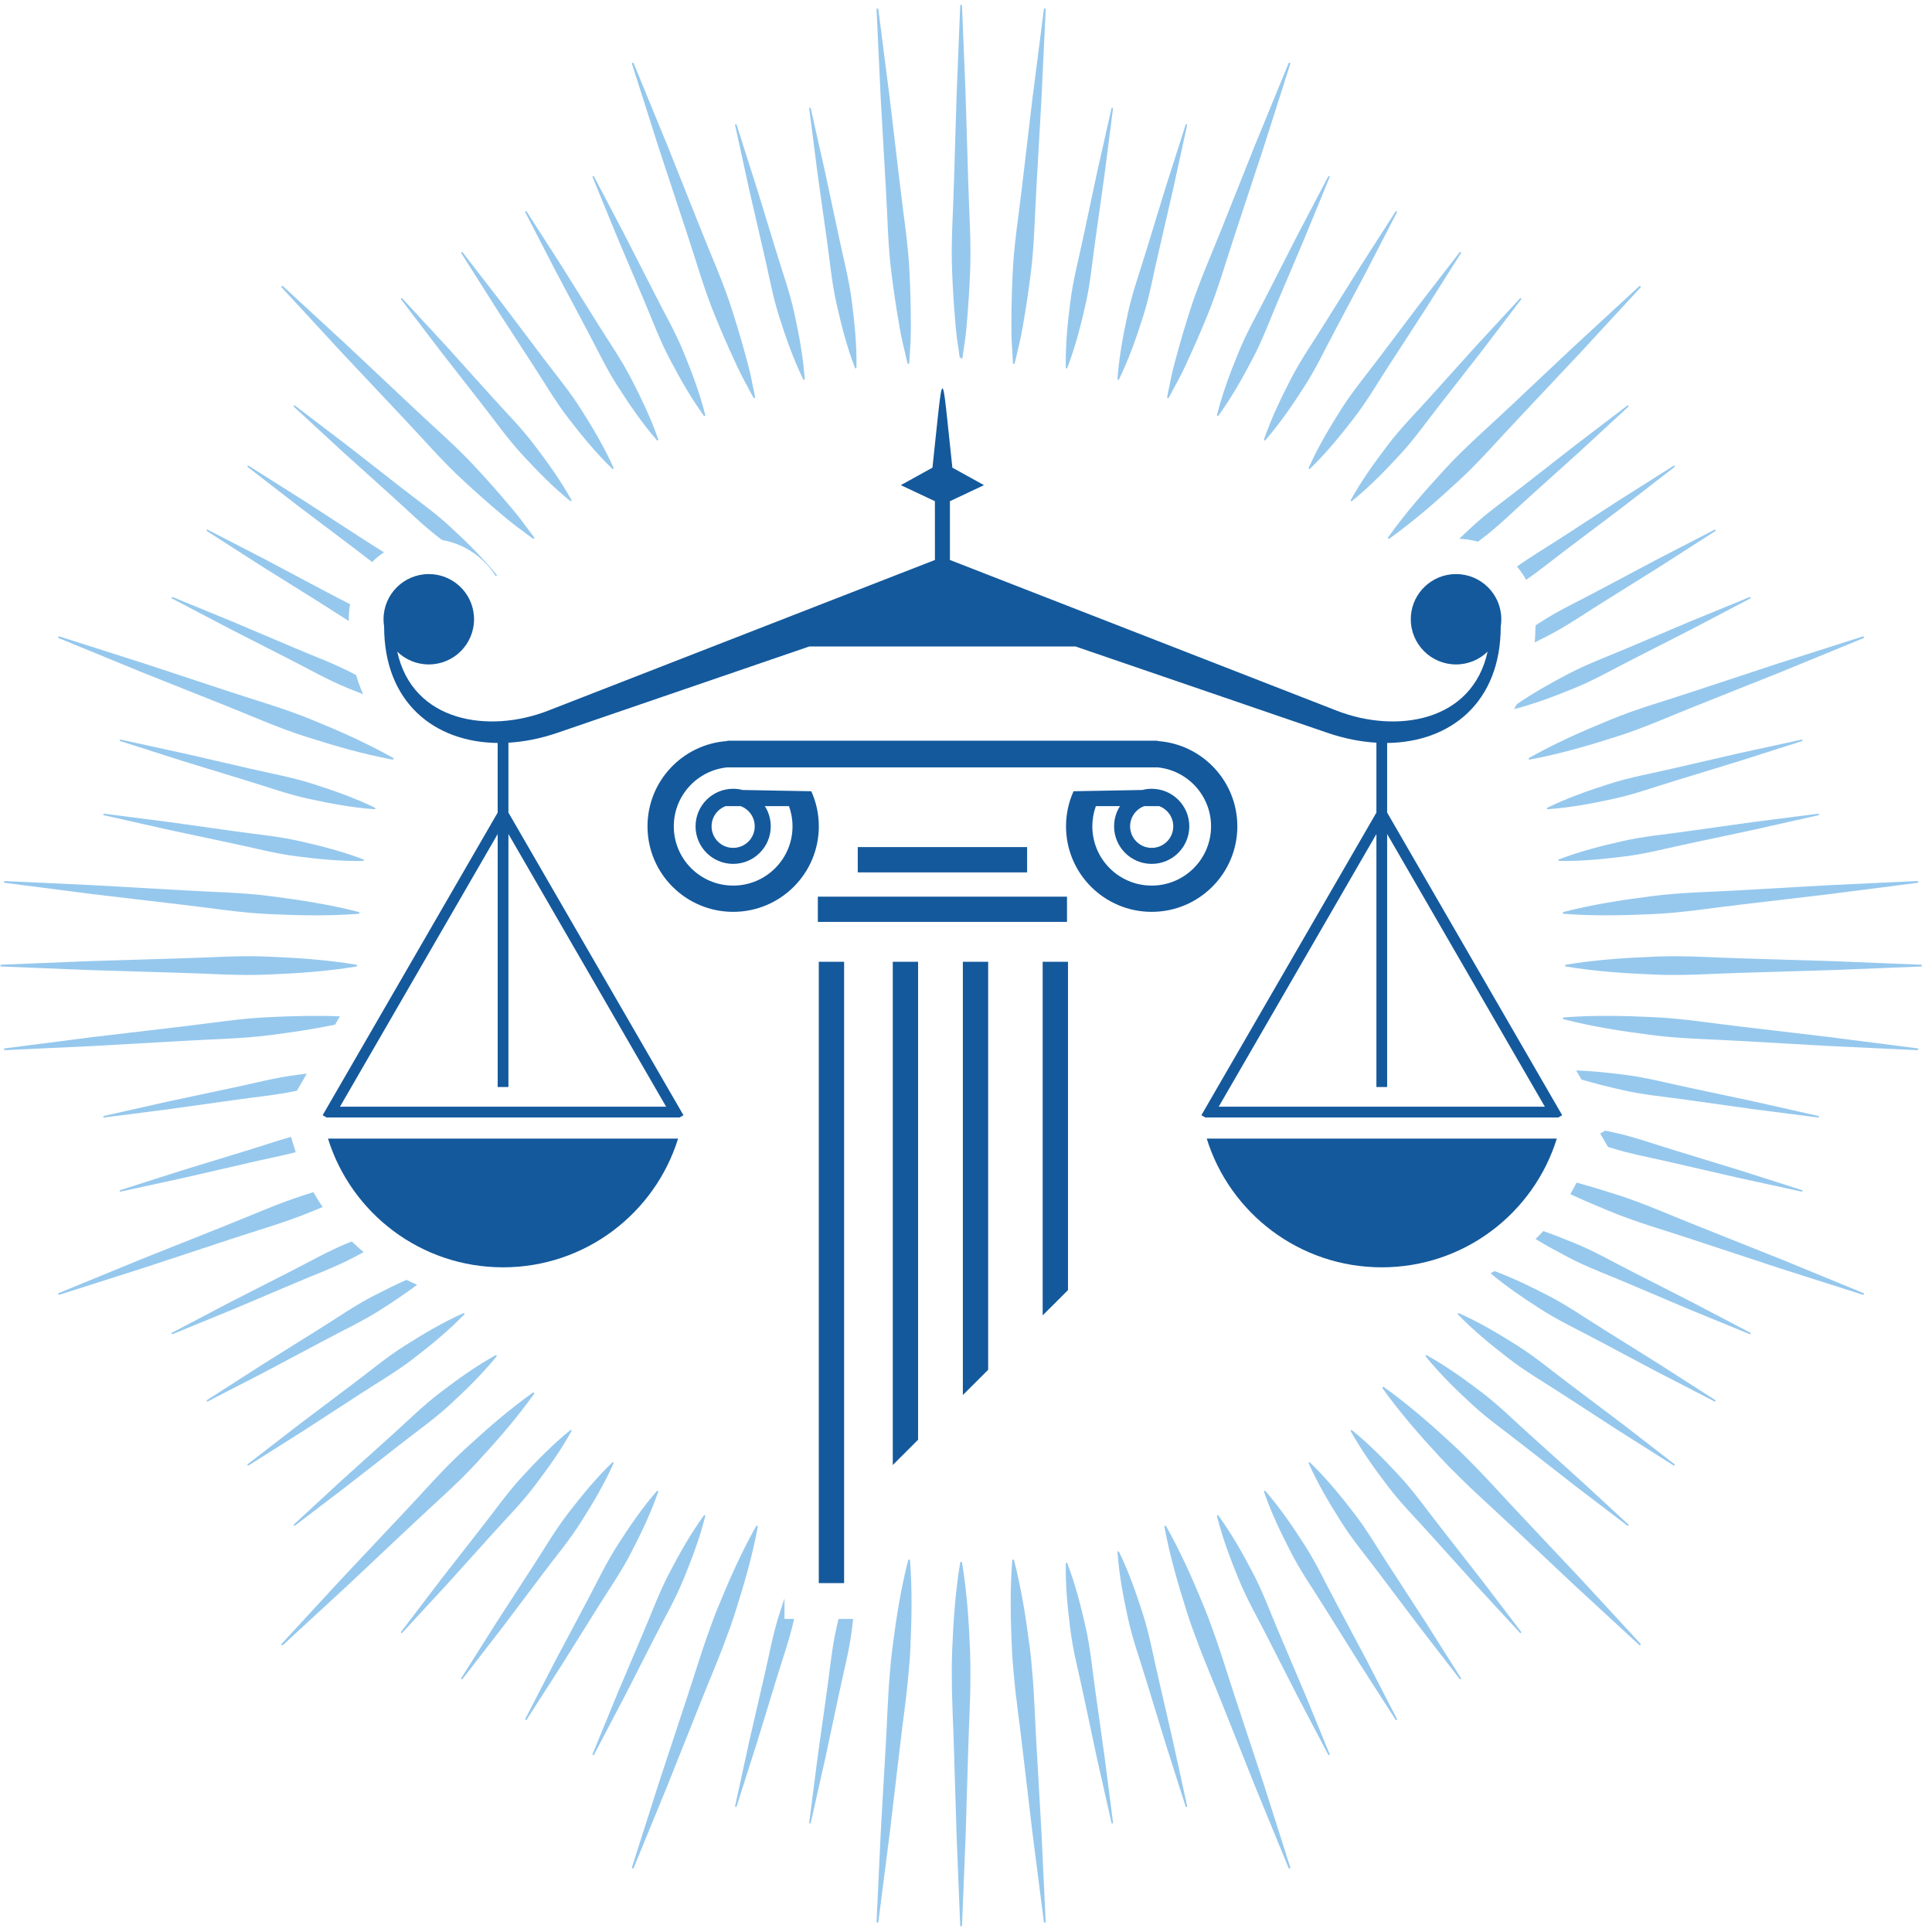 <svg width="190" height="190" viewBox="0 0 190 190" fill="none" xmlns="http://www.w3.org/2000/svg">
<path d="M94.961 9.289L94.608 0.558C94.606 0.513 94.57 0.475 94.523 0.473C94.474 0.471 94.434 0.509 94.431 0.558L94.078 9.289L93.813 18.022C93.736 20.933 93.508 23.843 93.637 26.754C93.7 28.306 93.788 29.858 93.926 31.409C93.993 32.344 94.091 33.279 94.249 34.213C94.291 34.517 94.33 34.822 94.375 35.126C94.465 35.178 94.553 35.234 94.638 35.294C94.694 34.934 94.74 34.574 94.79 34.214C94.948 33.279 95.046 32.344 95.113 31.409C95.251 29.857 95.338 28.305 95.402 26.754C95.531 23.843 95.301 20.933 95.225 18.022L94.96 9.289H94.961Z" fill="#96C8ED"/>
<path d="M95.402 162.396C95.284 159.485 95.094 156.574 94.607 153.664C94.602 153.627 94.573 153.596 94.534 153.59C94.486 153.582 94.439 153.615 94.43 153.664C93.945 156.574 93.754 159.485 93.636 162.396C93.599 163.236 93.596 164.075 93.607 164.916C93.601 167.244 93.751 169.572 93.812 171.9L94.078 180.632L94.43 189.364C94.433 189.409 94.47 189.447 94.515 189.449C94.564 189.45 94.605 189.413 94.607 189.364L94.96 180.632L95.224 171.9C95.285 169.572 95.436 167.244 95.431 164.916C95.442 164.076 95.438 163.236 95.401 162.396L95.402 162.396Z" fill="#96C8ED"/>
<path d="M131.369 157.572C130.348 155.67 129.44 153.703 128.265 151.891C127.098 150.072 125.877 148.286 124.437 146.626C124.416 146.603 124.384 146.593 124.353 146.604C124.312 146.618 124.291 146.662 124.305 146.702C125.021 148.78 125.958 150.731 126.949 152.65C127.932 154.575 129.181 156.345 130.317 158.18L133.751 163.672L137.251 169.126C137.271 169.158 137.314 169.17 137.35 169.152C137.387 169.133 137.401 169.087 137.382 169.05L134.409 163.292L131.369 157.572Z" fill="#96C8ED"/>
<path d="M57.669 32.35C58.691 34.251 59.599 36.219 60.775 38.031C61.941 39.849 63.162 41.636 64.603 43.296C64.623 43.319 64.656 43.328 64.687 43.317C64.727 43.304 64.749 43.26 64.734 43.219C64.018 41.141 63.081 39.191 62.09 37.272C61.108 35.347 59.858 33.577 58.722 31.742L55.288 26.25L51.789 20.796C51.767 20.764 51.725 20.752 51.69 20.77C51.652 20.79 51.637 20.836 51.657 20.872L54.63 26.63L57.669 32.35Z" fill="#96C8ED"/>
<path d="M163.23 134.192L157.738 130.758C155.903 129.622 154.133 128.372 152.209 127.39C150.509 126.513 148.785 125.677 146.97 125C146.844 125.076 146.718 125.15 146.591 125.223C148.134 126.515 149.778 127.633 151.449 128.705C153.262 129.88 155.229 130.788 157.131 131.81L162.85 134.849L168.608 137.823C168.643 137.841 168.686 137.83 168.707 137.796C168.73 137.761 168.72 137.714 168.684 137.691L163.23 134.192Z" fill="#96C8ED"/>
<path d="M25.809 55.73L31.301 59.164C32.311 59.789 33.302 60.449 34.309 61.08V61.076L34.307 61.021L34.307 61.012L34.305 60.953V60.872C34.304 60.849 34.304 60.826 34.304 60.801C34.304 60.666 34.307 60.531 34.315 60.396C34.322 60.266 34.331 60.137 34.344 60.008C34.358 59.875 34.374 59.743 34.394 59.611L34.426 59.42C33.586 58.984 32.74 58.558 31.907 58.111L26.188 55.072L20.43 52.098C20.395 52.081 20.352 52.091 20.331 52.125C20.308 52.16 20.319 52.207 20.354 52.23L25.808 55.729L25.809 55.73Z" fill="#96C8ED"/>
<path d="M157.131 58.11C155.229 59.132 153.261 60.04 151.449 61.215L151.028 61.486L151.026 61.51C151.025 61.529 151.023 61.549 151.021 61.569C151.018 61.591 151.016 61.614 151.014 61.637L151.007 61.7C151.005 61.711 151.004 61.722 151.004 61.721C151.003 61.731 151.003 61.735 151.003 61.722C151.002 61.736 151 61.748 150.999 61.762C150.996 61.958 150.992 62.153 150.983 62.349C150.972 62.621 150.955 62.892 150.932 63.164L150.931 63.178C151.359 62.967 151.784 62.75 152.208 62.531C154.132 61.549 155.902 60.299 157.738 59.164L163.23 55.73L168.684 52.23C168.716 52.208 168.728 52.166 168.711 52.131C168.691 52.094 168.645 52.079 168.608 52.098L162.85 55.072L157.13 58.111L157.131 58.11Z" fill="#96C8ED"/>
<path d="M31.908 131.811C33.809 130.789 35.777 129.881 37.59 128.706C38.755 127.957 39.91 127.186 41.025 126.349C40.668 126.197 40.317 126.035 39.97 125.864C38.904 126.341 37.862 126.858 36.829 127.391C34.905 128.373 33.135 129.623 31.299 130.759L25.807 134.193L20.353 137.693C20.321 137.714 20.308 137.756 20.327 137.792C20.346 137.829 20.392 137.844 20.429 137.824L26.187 134.851L31.907 131.812L31.908 131.811Z" fill="#96C8ED"/>
<path d="M126.949 37.271C125.958 39.191 125.021 41.142 124.305 43.219C124.295 43.248 124.302 43.282 124.327 43.302C124.359 43.331 124.408 43.328 124.437 43.295C125.877 41.635 127.098 39.849 128.265 38.031C129.44 36.218 130.348 34.251 131.369 32.349L134.409 26.63L137.382 20.872C137.4 20.838 137.389 20.794 137.356 20.774C137.32 20.751 137.273 20.761 137.251 20.796L133.751 26.25L130.317 31.742C129.181 33.578 127.932 35.348 126.949 37.271Z" fill="#96C8ED"/>
<path d="M62.09 152.649C63.081 150.73 64.018 148.78 64.734 146.702C64.744 146.673 64.736 146.64 64.711 146.619C64.68 146.591 64.63 146.594 64.603 146.626C63.162 148.285 61.941 150.072 60.774 151.89C59.599 153.703 58.691 155.67 57.668 157.572L54.629 163.291L51.656 169.049C51.639 169.084 51.65 169.127 51.683 169.148C51.718 169.171 51.765 169.16 51.788 169.126L55.287 163.672L58.721 158.18C59.858 156.344 61.107 154.574 62.089 152.649H62.09Z" fill="#96C8ED"/>
<path d="M17.58 95.666C20.491 95.743 23.401 95.972 26.313 95.843C29.224 95.725 32.134 95.535 35.045 95.049C35.082 95.043 35.111 95.014 35.118 94.975C35.127 94.926 35.094 94.881 35.045 94.872C32.134 94.386 29.224 94.196 26.313 94.078C23.402 93.948 20.492 94.178 17.58 94.254L8.849 94.519L0.117 94.872C0.071 94.874 0.034 94.911 0.032 94.956C0.03 95.005 0.068 95.047 0.117 95.048L8.849 95.401L17.58 95.666V95.666Z" fill="#96C8ED"/>
<path d="M188.923 94.873L180.191 94.52L171.458 94.255C168.547 94.179 165.636 93.949 162.726 94.079C159.815 94.197 156.905 94.387 153.993 94.873C153.957 94.879 153.926 94.907 153.92 94.947C153.912 94.995 153.944 95.04 153.993 95.049C156.904 95.535 159.815 95.725 162.726 95.843C165.636 95.973 168.547 95.743 171.458 95.666L180.191 95.402L188.923 95.049C188.968 95.047 189.006 95.01 189.008 94.965C189.009 94.916 188.971 94.875 188.923 94.873Z" fill="#96C8ED"/>
<path d="M67.542 22.903C68.465 25.665 69.245 28.479 70.362 31.17C70.953 32.607 71.566 34.036 72.226 35.447C72.609 36.302 73.021 37.146 73.489 37.97C73.689 38.349 73.884 38.729 74.095 39.103C74.113 39.136 74.151 39.154 74.19 39.147C74.238 39.138 74.271 39.091 74.261 39.043C74.183 38.62 74.086 38.203 73.997 37.785C73.826 36.853 73.599 35.941 73.342 35.04C72.94 33.534 72.492 32.046 72.021 30.566C71.147 27.787 69.936 25.13 68.868 22.421L65.633 14.306L62.315 6.221C62.298 6.179 62.25 6.156 62.207 6.17C62.16 6.185 62.135 6.235 62.149 6.281L64.804 14.607L67.543 22.903L67.542 22.903Z" fill="#96C8ED"/>
<path d="M121.497 167.018C120.758 164.81 120.103 162.571 119.303 160.385C119.025 159.592 118.734 158.804 118.412 158.027C117.306 155.332 116.131 152.662 114.679 150.093C114.661 150.061 114.624 150.042 114.585 150.049C114.537 150.058 114.505 150.105 114.514 150.154C115.053 153.055 115.869 155.855 116.754 158.631C117.006 159.433 117.291 160.224 117.588 161.01C118.379 163.199 119.317 165.335 120.171 167.502L123.406 175.617L126.725 183.702C126.742 183.744 126.788 183.766 126.833 183.752C126.879 183.737 126.905 183.688 126.89 183.641L124.235 175.315L121.498 167.019L121.497 167.018Z" fill="#96C8ED"/>
<path d="M144.724 138.079C146.305 139.551 148.085 140.787 149.781 142.124L154.885 146.11L160.04 150.038C160.071 150.061 160.115 150.058 160.142 150.029C160.17 149.998 160.168 149.95 160.137 149.921L155.374 145.527L150.561 141.192C148.951 139.755 147.425 138.217 145.701 136.914C143.982 135.605 142.225 134.344 140.303 133.277C140.276 133.263 140.242 133.265 140.217 133.284C140.183 133.311 140.178 133.36 140.205 133.394C141.59 135.101 143.137 136.614 144.725 138.078L144.724 138.079Z" fill="#96C8ED"/>
<path d="M48.834 56.527C47.449 54.82 45.902 53.307 44.315 51.842C42.734 50.37 40.954 49.135 39.259 47.798L34.153 43.812L28.999 39.883C28.968 39.86 28.924 39.864 28.898 39.892C28.869 39.923 28.871 39.971 28.902 39.999L33.665 44.393L38.477 48.729C40.088 50.166 41.614 51.705 43.338 53.006L43.462 53.101L43.623 53.13C43.742 53.153 43.861 53.18 43.979 53.209C44.1 53.238 44.222 53.271 44.341 53.306C44.459 53.341 44.575 53.378 44.691 53.419C44.808 53.459 44.924 53.503 45.038 53.549C45.148 53.594 45.256 53.64 45.364 53.689C45.478 53.742 45.591 53.796 45.702 53.853C45.807 53.908 45.911 53.965 46.014 54.024C46.115 54.082 46.215 54.142 46.314 54.206C46.417 54.27 46.517 54.339 46.617 54.409C46.714 54.477 46.809 54.547 46.903 54.62C46.997 54.693 47.09 54.768 47.181 54.845C47.271 54.922 47.36 55.001 47.447 55.081C47.535 55.164 47.622 55.249 47.706 55.335C47.787 55.418 47.867 55.504 47.945 55.59C48.025 55.681 48.104 55.772 48.18 55.866C48.255 55.958 48.329 56.052 48.399 56.148C48.471 56.245 48.541 56.344 48.609 56.444C48.653 56.51 48.696 56.576 48.739 56.643C48.765 56.657 48.798 56.656 48.824 56.636C48.856 56.609 48.861 56.56 48.834 56.526L48.834 56.527Z" fill="#96C8ED"/>
<path d="M178.885 109.84C178.893 109.799 178.867 109.758 178.826 109.749L172.504 108.326L166.169 106.978C164.055 106.538 161.965 105.968 159.821 105.704C158.227 105.499 156.627 105.329 155.008 105.271L155.522 106.16C156.857 106.565 158.205 106.895 159.557 107.199C161.663 107.684 163.821 107.864 165.958 108.174L172.372 109.074L178.8 109.899C178.839 109.903 178.875 109.878 178.885 109.84V109.84Z" fill="#96C8ED"/>
<path d="M10.155 80.082C10.146 80.123 10.171 80.164 10.212 80.173L16.534 81.596L22.869 82.945C24.983 83.384 27.074 83.954 29.218 84.219C31.361 84.493 33.514 84.706 35.711 84.669C35.742 84.668 35.77 84.65 35.782 84.62C35.798 84.58 35.777 84.535 35.738 84.519C33.686 83.733 31.589 83.197 29.482 82.722C27.376 82.237 25.217 82.057 23.08 81.748L16.666 80.848L10.238 80.023C10.2 80.019 10.163 80.043 10.154 80.082H10.155Z" fill="#96C8ED"/>
<path d="M136.474 43.779C135.165 45.497 133.904 47.256 132.837 49.177C132.823 49.204 132.824 49.238 132.844 49.264C132.871 49.297 132.92 49.303 132.954 49.275C134.661 47.891 136.174 46.343 137.638 44.756C139.111 43.175 140.346 41.395 141.683 39.7L145.669 34.594L149.597 29.441C149.62 29.41 149.617 29.365 149.588 29.338C149.557 29.31 149.509 29.312 149.481 29.343L145.087 34.106L140.752 38.919C139.314 40.529 137.776 42.055 136.474 43.779H136.474Z" fill="#96C8ED"/>
<path d="M52.565 146.142C53.874 144.423 55.135 142.665 56.202 140.744C56.217 140.718 56.215 140.683 56.195 140.657C56.168 140.624 56.118 140.619 56.086 140.646C54.378 142.03 52.865 143.578 51.401 145.165C49.929 146.746 48.693 148.526 47.356 150.221L43.37 155.327L39.443 160.481C39.419 160.512 39.422 160.556 39.451 160.583C39.482 160.611 39.529 160.609 39.559 160.578L43.953 155.815L48.288 151.003C49.725 149.393 51.263 147.866 52.565 146.143V146.142Z" fill="#96C8ED"/>
<path d="M109.308 10.654L107.885 16.976L106.537 23.311C106.097 25.425 105.527 27.515 105.263 29.66C104.988 31.803 104.775 33.956 104.811 36.154C104.812 36.185 104.831 36.213 104.861 36.225C104.901 36.241 104.946 36.22 104.961 36.18C105.748 34.128 106.284 32.032 106.759 29.924C107.243 27.819 107.423 25.659 107.733 23.524L108.632 17.109L109.457 10.682C109.462 10.643 109.437 10.606 109.398 10.598C109.357 10.588 109.316 10.614 109.308 10.655L109.308 10.654Z" fill="#96C8ED"/>
<path d="M82.461 159.211C82.4 159.473 82.34 159.736 82.28 159.999C81.796 162.104 81.615 164.263 81.306 166.4L80.406 172.814L79.582 179.241C79.576 179.281 79.601 179.317 79.64 179.326C79.681 179.335 79.722 179.309 79.731 179.268L81.155 172.946L82.503 166.61C82.942 164.497 83.511 162.406 83.776 160.262C83.821 159.912 83.865 159.562 83.906 159.211H82.462H82.461Z" fill="#96C8ED"/>
<path d="M30.728 119.118C31.062 118.981 31.397 118.842 31.73 118.702C31.408 118.229 31.105 117.742 30.819 117.24L30.125 117.46C27.345 118.334 24.688 119.544 21.979 120.612L13.864 123.847L5.78 127.166C5.738 127.183 5.715 127.23 5.729 127.274C5.744 127.32 5.794 127.346 5.84 127.331L14.166 124.676L22.462 121.938C25.223 121.014 28.037 120.235 30.728 119.117V119.118Z" fill="#96C8ED"/>
<path d="M158.312 70.804C155.617 71.91 152.946 73.084 150.377 74.536C150.346 74.555 150.327 74.592 150.334 74.63C150.343 74.679 150.389 74.711 150.438 74.702C153.339 74.163 156.139 73.347 158.916 72.462C161.695 71.588 164.352 70.377 167.061 69.31L175.176 66.075L183.261 62.756C183.303 62.739 183.324 62.692 183.311 62.648C183.297 62.601 183.246 62.575 183.2 62.59L174.873 65.245L166.577 67.984C163.816 68.907 161.002 69.687 158.312 70.805L158.312 70.804Z" fill="#96C8ED"/>
<path d="M115.042 37.785C114.953 38.203 114.857 38.62 114.779 39.043C114.772 39.079 114.788 39.118 114.822 39.137C114.865 39.161 114.919 39.146 114.944 39.103C115.155 38.729 115.349 38.348 115.55 37.971C116.018 37.147 116.43 36.302 116.813 35.447C117.473 34.035 118.087 32.606 118.677 31.169C119.794 28.478 120.574 25.665 121.498 22.903L124.235 14.608L126.89 6.281C126.904 6.238 126.883 6.19 126.84 6.173C126.794 6.154 126.743 6.176 126.725 6.22L123.406 14.306L120.171 22.42C119.103 25.129 117.892 27.786 117.018 30.565C116.547 32.045 116.098 33.533 115.697 35.038C115.441 35.94 115.212 36.852 115.041 37.785L115.042 37.785Z" fill="#96C8ED"/>
<path d="M74.525 150.154C74.531 150.117 74.515 150.079 74.481 150.059C74.438 150.035 74.383 150.05 74.359 150.093C72.907 152.662 71.733 155.332 70.626 158.027C70.303 158.803 70.013 159.592 69.736 160.384C68.935 162.57 68.28 164.81 67.542 167.018L64.803 175.314L62.148 183.64C62.135 183.684 62.156 183.731 62.199 183.749C62.243 183.767 62.295 183.746 62.314 183.701L65.632 175.616L68.867 167.501C69.721 165.335 70.658 163.198 71.45 161.009C71.747 160.222 72.031 159.432 72.283 158.63C73.167 155.855 73.985 153.054 74.524 150.153L74.525 150.154Z" fill="#96C8ED"/>
<path d="M38.477 141.192L33.665 145.528L28.902 149.922C28.873 149.948 28.869 149.993 28.893 150.024C28.918 150.056 28.965 150.064 28.999 150.038L34.153 146.11L39.258 142.124C40.953 140.787 42.733 139.551 44.314 138.079C45.902 136.614 47.449 135.102 48.833 133.395C48.852 133.371 48.857 133.337 48.841 133.308C48.82 133.272 48.773 133.257 48.736 133.278C46.814 134.345 45.055 135.606 43.337 136.916C41.613 138.217 40.087 139.755 38.477 141.193L38.477 141.192Z" fill="#96C8ED"/>
<path d="M145.701 53.006C147.425 51.704 148.951 50.166 150.561 48.728L155.374 44.393L160.137 39.999C160.166 39.972 160.17 39.929 160.146 39.897C160.121 39.864 160.073 39.857 160.039 39.883L154.885 43.811L149.78 47.798C148.084 49.134 146.305 50.369 144.723 51.842C144.313 52.22 143.906 52.601 143.504 52.989L143.648 52.995C143.777 53.002 143.907 53.011 144.036 53.024C144.168 53.038 144.301 53.055 144.432 53.075C144.562 53.094 144.689 53.117 144.817 53.144C144.943 53.17 145.069 53.199 145.193 53.231L145.349 53.272L145.7 53.006H145.701Z" fill="#96C8ED"/>
<path d="M22.869 106.977L16.534 108.325L10.212 109.748C10.174 109.757 10.148 109.793 10.153 109.833C10.158 109.874 10.197 109.904 10.238 109.899L16.666 109.074L23.08 108.174C25.122 107.879 27.186 107.701 29.204 107.262L30.171 105.587C29.853 105.624 29.535 105.663 29.218 105.704C27.074 105.969 24.983 106.538 22.869 106.978V106.977Z" fill="#96C8ED"/>
<path d="M165.958 81.747C163.822 82.056 161.663 82.237 159.558 82.721C157.451 83.196 155.354 83.732 153.301 84.518C153.273 84.529 153.252 84.557 153.252 84.589C153.252 84.632 153.285 84.668 153.328 84.668C155.526 84.706 157.679 84.492 159.822 84.218C161.966 83.953 164.057 83.383 166.17 82.944L172.505 81.595L178.827 80.172C178.865 80.163 178.891 80.127 178.886 80.088C178.881 80.046 178.843 80.017 178.802 80.022L172.374 80.847L165.96 81.747H165.958Z" fill="#96C8ED"/>
<path d="M47.356 39.701C48.692 41.396 49.929 43.176 51.401 44.757C52.865 46.344 54.378 47.893 56.086 49.276C56.109 49.295 56.143 49.299 56.172 49.283C56.209 49.263 56.222 49.215 56.201 49.177C55.134 47.256 53.873 45.498 52.564 43.779C51.263 42.055 49.725 40.529 48.287 38.919L43.952 34.106L39.558 29.343C39.531 29.314 39.487 29.31 39.456 29.334C39.423 29.359 39.416 29.407 39.443 29.441L43.37 34.594L47.356 39.7V39.701Z" fill="#96C8ED"/>
<path d="M141.682 150.222C140.346 148.527 139.11 146.747 137.638 145.166C136.173 143.578 134.661 142.031 132.954 140.647C132.929 140.628 132.895 140.624 132.867 140.639C132.83 140.66 132.816 140.708 132.837 140.745C133.904 142.666 135.165 144.424 136.474 146.143C137.775 147.867 139.314 149.393 140.751 151.003L145.087 155.816L149.48 160.579C149.506 160.607 149.55 160.612 149.582 160.588C149.615 160.563 149.622 160.514 149.596 160.481L145.668 155.327L141.682 150.221V150.222Z" fill="#96C8ED"/>
<path d="M82.503 23.311L81.155 16.976L79.731 10.653C79.722 10.616 79.687 10.59 79.648 10.594C79.606 10.6 79.576 10.639 79.582 10.68L80.406 17.107L81.306 23.522C81.615 25.658 81.796 27.817 82.28 29.922C82.755 32.029 83.29 34.126 84.077 36.178C84.088 36.207 84.116 36.228 84.148 36.229C84.19 36.229 84.226 36.194 84.227 36.152C84.264 33.954 84.051 31.801 83.776 29.658C83.51 27.514 82.942 25.423 82.503 23.309L82.503 23.311Z" fill="#96C8ED"/>
<path d="M107.733 166.4C107.423 164.264 107.244 162.104 106.76 160C106.284 157.893 105.749 155.796 104.962 153.743C104.952 153.715 104.924 153.694 104.892 153.693C104.849 153.693 104.813 153.727 104.813 153.77C104.776 155.967 104.99 158.121 105.264 160.264C105.529 162.408 106.098 164.499 106.538 166.612L107.886 172.948L109.31 179.27C109.318 179.307 109.354 179.333 109.394 179.328C109.435 179.323 109.465 179.286 109.459 179.243L108.634 172.816L107.735 166.402L107.733 166.4Z" fill="#96C8ED"/>
<path d="M183.26 127.166L175.175 123.847L167.06 120.612C164.351 119.544 161.694 118.334 158.915 117.46C157.633 117.051 156.346 116.658 155.046 116.299C154.851 116.687 154.644 117.068 154.426 117.441C155.71 118.032 157.007 118.583 158.312 119.118C161.002 120.235 163.816 121.015 166.577 121.939L174.873 124.677L183.2 127.332C183.243 127.346 183.29 127.324 183.308 127.281C183.326 127.236 183.304 127.184 183.26 127.166V127.166Z" fill="#96C8ED"/>
<path d="M5.78 62.756L13.864 66.075L21.979 69.31C24.688 70.378 27.345 71.588 30.125 72.462C32.9 73.347 35.7 74.163 38.602 74.702C38.639 74.71 38.676 74.693 38.696 74.659C38.72 74.615 38.705 74.561 38.662 74.537C36.092 73.085 33.422 71.91 30.728 70.804C28.037 69.687 25.223 68.907 22.462 67.984L14.166 65.245L5.84 62.59C5.796 62.577 5.749 62.598 5.731 62.641C5.713 62.686 5.735 62.738 5.78 62.756V62.756Z" fill="#96C8ED"/>
<path d="M87.111 18.377C87.287 21.283 87.313 24.203 87.696 27.091C87.894 28.632 88.117 30.171 88.389 31.704C88.538 32.629 88.717 33.551 88.955 34.468C89.052 34.886 89.14 35.304 89.248 35.72C89.257 35.756 89.288 35.784 89.327 35.787C89.376 35.791 89.419 35.754 89.423 35.705C89.456 35.277 89.472 34.85 89.493 34.423C89.57 33.478 89.585 32.538 89.571 31.602C89.572 30.043 89.525 28.489 89.452 26.937C89.328 24.026 88.846 21.147 88.516 18.254L87.491 9.578L86.379 0.91C86.372 0.865 86.333 0.831 86.287 0.833C86.238 0.836 86.2 0.877 86.203 0.926L86.612 9.655L87.109 18.377H87.111Z" fill="#96C8ED"/>
<path d="M101.928 171.545C101.786 169.221 101.734 166.888 101.525 164.57C101.462 163.732 101.387 162.896 101.276 162.062C100.904 159.173 100.461 156.29 99.724 153.433C99.715 153.397 99.683 153.37 99.645 153.367C99.596 153.362 99.553 153.399 99.548 153.448C99.318 156.391 99.382 159.306 99.518 162.216C99.554 163.056 99.624 163.893 99.708 164.73C99.906 167.049 100.259 169.355 100.522 171.668L101.547 180.344L102.66 189.012C102.666 189.057 102.705 189.091 102.751 189.089C102.8 189.087 102.838 189.046 102.835 188.997L102.426 180.267L101.928 171.545Z" fill="#96C8ED"/>
<path d="M67.241 155.257C68.061 153.259 68.825 151.234 69.357 149.102C69.365 149.072 69.354 149.04 69.328 149.021C69.293 148.995 69.246 149.003 69.22 149.038C67.929 150.817 66.869 152.702 65.865 154.616C64.852 156.524 64.119 158.563 63.266 160.547L60.737 166.51L58.277 172.505C58.263 172.541 58.277 172.583 58.312 172.601C58.349 172.621 58.395 172.606 58.415 172.569L61.426 166.83L64.367 161.06C65.339 159.132 66.43 157.26 67.24 155.257H67.241Z" fill="#96C8ED"/>
<path d="M121.798 34.664C120.978 36.663 120.215 38.688 119.681 40.82C119.675 40.85 119.685 40.882 119.711 40.901C119.745 40.926 119.794 40.919 119.819 40.884C121.11 39.105 122.17 37.22 123.174 35.306C124.187 33.398 124.92 31.359 125.772 29.375L128.302 23.412L130.762 17.417C130.776 17.382 130.762 17.339 130.727 17.321C130.689 17.302 130.644 17.316 130.624 17.353L127.613 23.091L124.671 28.862C123.699 30.789 122.609 32.661 121.798 34.664Z" fill="#96C8ED"/>
<path d="M35.358 137.128C37.163 135.945 39.044 134.869 40.748 133.539C42.457 132.218 44.13 130.847 45.658 129.267C45.68 129.245 45.687 129.211 45.674 129.182C45.656 129.142 45.611 129.125 45.571 129.142C43.564 130.037 41.703 131.141 39.877 132.296C38.045 133.442 36.392 134.841 34.661 136.133L29.49 140.032L24.361 143.993C24.331 144.018 24.323 144.061 24.343 144.095C24.366 144.13 24.414 144.141 24.448 144.119L29.925 140.655L35.359 137.128H35.358Z" fill="#96C8ED"/>
<path d="M153.681 52.793C152.185 53.774 150.637 54.681 149.181 55.719L149.269 55.823C149.349 55.92 149.426 56.019 149.502 56.12C149.577 56.22 149.649 56.322 149.719 56.425C149.79 56.53 149.858 56.636 149.924 56.744C149.98 56.835 150.033 56.927 150.084 57.02C151.56 56.006 152.943 54.86 154.379 53.788L159.55 49.889L164.678 45.927C164.708 45.904 164.717 45.86 164.696 45.827C164.674 45.791 164.627 45.78 164.591 45.803L159.115 49.267L153.682 52.793L153.681 52.793ZM144.013 60.021C143.799 60.228 143.589 60.44 143.381 60.655C143.36 60.678 143.353 60.711 143.366 60.74C143.383 60.779 143.429 60.796 143.468 60.779C143.738 60.66 144.004 60.535 144.268 60.409L144.253 60.373C144.246 60.357 144.239 60.341 144.231 60.325C144.223 60.309 144.215 60.293 144.206 60.277C144.198 60.263 144.191 60.249 144.182 60.235C144.173 60.221 144.164 60.207 144.155 60.193C144.145 60.178 144.135 60.163 144.124 60.149C144.114 60.135 144.104 60.122 144.093 60.109C144.081 60.095 144.069 60.08 144.056 60.066C144.044 60.052 144.031 60.039 144.017 60.025L144.012 60.02L144.013 60.021Z" fill="#96C8ED"/>
<path d="M22.651 61.867L28.421 64.809C30.348 65.781 32.221 66.872 34.224 67.682C34.717 67.885 35.213 68.085 35.711 68.278C35.624 68.084 35.542 67.887 35.464 67.69C35.372 67.456 35.286 67.22 35.205 66.981C35.14 66.785 35.077 66.585 35.02 66.386L34.866 66.305C32.958 65.292 30.918 64.559 28.936 63.707L22.973 61.178L16.977 58.717C16.942 58.703 16.9 58.717 16.882 58.753C16.862 58.789 16.876 58.836 16.913 58.855L22.651 61.866L22.651 61.867Z" fill="#96C8ED"/>
<path d="M166.388 128.055L160.618 125.113C158.69 124.141 156.818 123.05 154.815 122.239C153.809 121.827 152.796 121.428 151.766 121.066C151.521 121.336 151.27 121.598 151.012 121.854C152.048 122.48 153.108 123.057 154.174 123.617C156.083 124.63 158.121 125.363 160.105 126.214L166.068 128.744L172.063 131.204C172.099 131.218 172.141 131.204 172.159 131.168C172.178 131.131 172.164 131.086 172.127 131.066L166.388 128.055Z" fill="#96C8ED"/>
<path d="M52.353 35.799C53.536 37.605 54.612 39.485 55.94 41.189C57.262 42.898 58.633 44.572 60.213 46.099C60.235 46.121 60.27 46.128 60.298 46.115C60.338 46.097 60.355 46.051 60.338 46.013C59.443 44.005 58.339 42.144 57.184 40.318C56.038 38.486 54.639 36.832 53.347 35.103L49.448 29.931L45.486 24.803C45.463 24.772 45.419 24.764 45.386 24.785C45.35 24.808 45.339 24.855 45.362 24.89L48.826 30.367L52.353 35.8V35.799Z" fill="#96C8ED"/>
<path d="M136.687 154.122C135.503 152.317 134.427 150.436 133.098 148.732C131.777 147.023 130.406 145.35 128.826 143.822C128.804 143.8 128.771 143.793 128.741 143.807C128.702 143.824 128.684 143.87 128.702 143.909C129.597 145.917 130.7 147.777 131.854 149.603C133.001 151.435 134.4 153.089 135.692 154.818L139.591 159.99L143.553 165.118C143.577 165.149 143.621 165.157 143.654 165.136C143.689 165.114 143.7 165.067 143.677 165.031L140.213 159.554L136.687 154.121V154.122Z" fill="#96C8ED"/>
<path d="M171.104 87.552C168.198 87.729 165.278 87.755 162.39 88.137C159.501 88.508 156.618 88.951 153.761 89.689C153.725 89.699 153.697 89.73 153.693 89.769C153.689 89.818 153.726 89.861 153.775 89.865C156.717 90.095 159.633 90.031 162.543 89.895C165.454 89.771 168.334 89.288 171.227 88.958L179.903 87.933L188.571 86.821C188.616 86.815 188.65 86.775 188.647 86.729C188.646 86.68 188.605 86.643 188.555 86.645L179.825 87.054L171.104 87.552V87.552Z" fill="#96C8ED"/>
<path d="M17.935 102.37C20.841 102.192 23.761 102.167 26.649 101.785C28.755 101.514 30.858 101.205 32.951 100.771L33.426 99.949C31.105 99.857 28.797 99.919 26.495 100.027C23.584 100.151 20.704 100.634 17.812 100.964L9.136 101.988L0.468 103.101C0.423 103.107 0.388 103.147 0.39 103.193C0.392 103.241 0.434 103.279 0.483 103.277L9.212 102.867L17.934 102.37H17.935Z" fill="#96C8ED"/>
<path d="M102.66 0.91L101.547 9.578L100.522 18.254C100.192 21.147 99.71 24.026 99.586 26.937C99.514 28.489 99.465 30.043 99.468 31.602C99.453 32.538 99.469 33.478 99.546 34.423C99.568 34.85 99.582 35.277 99.616 35.705C99.619 35.742 99.645 35.775 99.682 35.784C99.73 35.797 99.779 35.768 99.792 35.72C99.899 35.304 99.988 34.887 100.084 34.47C100.323 33.553 100.502 32.63 100.651 31.704C100.922 30.17 101.146 28.631 101.343 27.091C101.727 24.203 101.752 21.283 101.929 18.377L102.426 9.655L102.836 0.926C102.838 0.88 102.805 0.839 102.759 0.834C102.71 0.828 102.666 0.861 102.66 0.91H102.66Z" fill="#96C8ED"/>
<path d="M89.424 153.368C89.376 153.355 89.328 153.384 89.315 153.432C88.577 156.289 88.135 159.173 87.763 162.062C87.653 162.895 87.576 163.732 87.513 164.569C87.305 166.888 87.252 169.22 87.111 171.545L86.613 180.266L86.204 188.996C86.202 189.042 86.235 189.081 86.281 189.088C86.329 189.094 86.374 189.06 86.381 189.011L87.493 180.343L88.518 171.667C88.781 169.354 89.135 167.048 89.333 164.729C89.415 163.893 89.486 163.055 89.522 162.215C89.658 159.305 89.722 156.39 89.493 153.447C89.489 153.41 89.464 153.377 89.426 153.368H89.424Z" fill="#96C8ED"/>
<path d="M125.772 160.546C124.92 158.562 124.187 156.523 123.174 154.615C122.17 152.702 121.111 150.816 119.819 149.037C119.801 149.013 119.769 148.999 119.738 149.007C119.696 149.018 119.671 149.059 119.68 149.101C120.214 151.233 120.977 153.258 121.797 155.256C122.608 157.259 123.699 159.131 124.67 161.059L127.612 166.83L130.623 172.568C130.642 172.602 130.684 172.618 130.72 172.603C130.759 172.588 130.777 172.543 130.761 172.504L128.301 166.509L125.772 160.546Z" fill="#96C8ED"/>
<path d="M63.266 29.377C64.118 31.36 64.851 33.399 65.864 35.307C66.868 37.22 67.928 39.106 69.22 40.885C69.238 40.91 69.269 40.923 69.301 40.915C69.342 40.905 69.368 40.863 69.357 40.821C68.825 38.689 68.062 36.664 67.241 34.665C66.43 32.663 65.339 30.791 64.368 28.863L61.426 23.092L58.415 17.354C58.397 17.32 58.355 17.305 58.319 17.319C58.28 17.335 58.262 17.38 58.278 17.418L60.738 23.413L63.267 29.376L63.266 29.377Z" fill="#96C8ED"/>
<path d="M159.549 140.032L154.378 136.132C152.648 134.841 150.994 133.441 149.163 132.295C147.337 131.141 145.475 130.037 143.468 129.142C143.44 129.13 143.406 129.135 143.383 129.158C143.352 129.187 143.352 129.236 143.381 129.267C144.909 130.847 146.582 132.219 148.291 133.539C149.995 134.869 151.876 135.944 153.681 137.128L159.114 140.654L164.59 144.119C164.624 144.139 164.667 144.132 164.692 144.101C164.717 144.067 164.711 144.02 164.678 143.994L159.55 140.032L159.549 140.032Z" fill="#96C8ED"/>
<path d="M29.489 49.889L34.661 53.789C35.311 54.275 35.951 54.775 36.594 55.273L36.597 55.27C36.684 55.184 36.772 55.1 36.861 55.018C36.955 54.933 37.05 54.85 37.148 54.77C37.245 54.69 37.343 54.612 37.445 54.537C37.546 54.461 37.65 54.388 37.754 54.318C36.955 53.81 36.149 53.312 35.358 52.793L29.925 49.267L24.448 45.803C24.415 45.783 24.371 45.79 24.347 45.822C24.322 45.855 24.328 45.903 24.361 45.928L29.489 49.889Z" fill="#96C8ED"/>
<path d="M160.104 63.707C158.12 64.56 156.082 65.293 154.173 66.305C152.464 67.203 150.776 68.145 149.167 69.257C149.09 69.398 149.011 69.536 148.929 69.674L148.89 69.74C150.938 69.211 152.889 68.473 154.815 67.682C156.818 66.872 158.69 65.78 160.618 64.809L166.388 61.867L172.126 58.856C172.161 58.838 172.177 58.796 172.162 58.76C172.146 58.721 172.101 58.703 172.063 58.718L166.068 61.179L160.105 63.708L160.104 63.707Z" fill="#96C8ED"/>
<path d="M28.935 126.214C30.918 125.362 32.957 124.629 34.865 123.616C35.166 123.458 35.466 123.299 35.765 123.138C35.361 122.803 34.97 122.453 34.592 122.089L34.223 122.239C32.221 123.05 30.348 124.141 28.42 125.113L22.65 128.054L16.912 131.066C16.877 131.084 16.862 131.125 16.877 131.162C16.893 131.201 16.937 131.219 16.976 131.204L22.971 128.743L28.934 126.214L28.935 126.214Z" fill="#96C8ED"/>
<path d="M131.853 40.318C130.7 42.143 129.596 44.005 128.701 46.012C128.689 46.04 128.694 46.074 128.716 46.097C128.746 46.128 128.795 46.13 128.826 46.099C130.406 44.572 131.777 42.899 133.098 41.189C134.427 39.486 135.503 37.605 136.686 35.799L140.212 30.366L143.677 24.889C143.697 24.856 143.69 24.812 143.659 24.788C143.626 24.763 143.578 24.768 143.552 24.802L139.59 29.93L135.691 35.102C134.4 36.831 133 38.485 131.853 40.317V40.318Z" fill="#96C8ED"/>
<path d="M57.185 149.604C58.339 147.778 59.444 145.917 60.338 143.909C60.351 143.882 60.346 143.847 60.323 143.825C60.293 143.794 60.244 143.793 60.213 143.823C58.633 145.35 57.262 147.023 55.94 148.733C54.611 150.437 53.536 152.317 52.353 154.123L48.826 159.556L45.362 165.033C45.341 165.066 45.348 165.109 45.379 165.134C45.413 165.159 45.46 165.153 45.486 165.12L49.448 159.992L53.347 154.82C54.639 153.091 56.038 151.437 57.184 149.605L57.185 149.604Z" fill="#96C8ED"/>
<path d="M0.468 86.821L9.136 87.934L17.812 88.958C20.705 89.288 23.584 89.77 26.495 89.895C29.405 90.031 32.321 90.096 35.264 89.866C35.3 89.862 35.333 89.837 35.343 89.798C35.355 89.751 35.327 89.702 35.279 89.689C32.421 88.952 29.538 88.509 26.649 88.137C23.761 87.755 20.841 87.729 17.935 87.552L9.213 87.055L0.484 86.646C0.438 86.643 0.398 86.677 0.392 86.723C0.385 86.772 0.42 86.815 0.468 86.822V86.821Z" fill="#96C8ED"/>
<path d="M188.571 103.1L179.903 101.987L171.227 100.963C168.333 100.633 165.454 100.15 162.543 100.026C159.633 99.89 156.717 99.826 153.775 100.056C153.738 100.059 153.706 100.085 153.696 100.123C153.684 100.171 153.712 100.22 153.761 100.231C156.618 100.969 159.501 101.413 162.39 101.784C165.278 102.166 168.198 102.192 171.104 102.369L179.825 102.866L188.555 103.276C188.601 103.278 188.642 103.245 188.647 103.199C188.653 103.15 188.619 103.107 188.571 103.1Z" fill="#96C8ED"/>
<path d="M39.616 41.056C41.62 43.169 43.516 45.389 45.666 47.355C46.808 48.408 47.967 49.443 49.163 50.444C49.87 51.057 50.601 51.649 51.374 52.198C51.716 52.456 52.052 52.719 52.401 52.969C52.432 52.99 52.474 52.992 52.506 52.969C52.546 52.94 52.556 52.885 52.526 52.844C52.277 52.494 52.014 52.157 51.756 51.816C51.207 51.042 50.615 50.312 50.002 49.604C49.002 48.409 47.966 47.249 46.914 46.108C44.947 43.958 42.727 42.062 40.614 40.058L34.253 34.071L27.829 28.145C27.796 28.115 27.743 28.114 27.709 28.145C27.674 28.178 27.672 28.235 27.704 28.27L33.629 34.694L39.617 41.056L39.616 41.056Z" fill="#96C8ED"/>
<path d="M149.422 148.865C147.82 147.176 146.28 145.424 144.631 143.781C144.044 143.179 143.448 142.588 142.828 142.02C140.686 140.045 138.494 138.121 136.091 136.407C136.061 136.385 136.019 136.385 135.987 136.407C135.947 136.436 135.938 136.491 135.967 136.532C137.681 138.933 139.604 141.127 141.579 143.267C142.148 143.888 142.739 144.484 143.34 145.071C144.983 146.721 146.735 148.261 148.424 149.864L154.786 155.851L161.21 161.776C161.244 161.806 161.296 161.808 161.33 161.776C161.366 161.743 161.368 161.687 161.335 161.651L155.41 155.228L149.422 148.866V148.865Z" fill="#96C8ED"/>
<path d="M158.243 112.823C160.298 113.489 162.434 113.857 164.535 114.352L170.847 115.807L177.178 117.189C177.215 117.197 177.255 117.175 177.266 117.138C177.28 117.098 177.257 117.055 177.217 117.042L171.043 115.073L164.849 113.177C162.782 112.555 160.749 111.806 158.636 111.355C158.378 111.299 158.119 111.243 157.86 111.189L157.368 111.472L158.126 112.785L158.243 112.823H158.243Z" fill="#96C8ED"/>
<path d="M24.189 76.746C26.256 77.368 28.29 78.117 30.403 78.568C32.514 79.028 34.64 79.428 36.833 79.582C36.863 79.584 36.894 79.569 36.908 79.539C36.926 79.501 36.911 79.455 36.872 79.436C34.896 78.473 32.854 77.757 30.797 77.1C28.742 76.434 26.607 76.066 24.505 75.571L18.194 74.116L11.862 72.734C11.824 72.725 11.786 72.747 11.774 72.785C11.761 72.825 11.783 72.868 11.823 72.881L17.997 74.85L24.191 76.746H24.189Z" fill="#96C8ED"/>
<path d="M170.847 74.116L164.535 75.571C162.434 76.066 160.298 76.434 158.243 77.1C156.186 77.756 154.143 78.473 152.167 79.436C152.139 79.449 152.122 79.478 152.124 79.511C152.127 79.553 152.163 79.585 152.207 79.582C154.399 79.428 156.526 79.028 158.636 78.568C160.749 78.117 162.783 77.368 164.849 76.746L171.043 74.85L177.217 72.881C177.254 72.869 177.277 72.831 177.268 72.792C177.259 72.751 177.218 72.725 177.178 72.734L170.847 74.116Z" fill="#96C8ED"/>
<path d="M18.193 115.806L24.504 114.351C26.027 113.992 27.569 113.7 29.085 113.312L28.987 113.008L28.623 111.834L28.584 111.812C27.109 112.229 25.657 112.735 24.189 113.177L17.995 115.073L11.821 117.042C11.784 117.053 11.761 117.092 11.77 117.131C11.779 117.172 11.819 117.197 11.86 117.189L18.192 115.807L18.193 115.806Z" fill="#96C8ED"/>
<path d="M110.044 37.313C111.007 35.337 111.724 33.295 112.38 31.237C113.046 29.182 113.414 27.046 113.909 24.945L115.363 18.634L116.746 12.303C116.754 12.265 116.732 12.226 116.694 12.213C116.655 12.201 116.612 12.223 116.599 12.263L114.63 18.437L112.734 24.631C112.112 26.698 111.363 28.731 110.911 30.844C110.452 32.955 110.051 35.081 109.897 37.274C109.895 37.304 109.911 37.335 109.94 37.348C109.978 37.367 110.024 37.352 110.043 37.313H110.044Z" fill="#96C8ED"/>
<path d="M77.151 157.185C76.982 157.683 76.819 158.183 76.659 158.684C75.993 160.739 75.624 162.875 75.13 164.976L73.674 171.287L72.292 177.619C72.284 177.657 72.305 177.695 72.343 177.707C72.383 177.72 72.426 177.698 72.439 177.658L74.408 171.484L76.304 165.29C76.912 163.267 77.643 161.277 78.097 159.211H77.151V157.185H77.151Z" fill="#96C8ED"/>
<path d="M76.304 24.631L74.408 18.437L72.439 12.263C72.427 12.225 72.389 12.203 72.35 12.212C72.309 12.221 72.283 12.261 72.292 12.303L73.674 18.634L75.13 24.945C75.624 27.046 75.993 29.182 76.659 31.237C77.315 33.295 78.032 35.337 78.995 37.313C79.008 37.34 79.037 37.358 79.07 37.356C79.112 37.353 79.144 37.316 79.141 37.273C78.987 35.081 78.587 32.955 78.127 30.843C77.676 28.73 76.927 26.697 76.304 24.63L76.304 24.631Z" fill="#96C8ED"/>
<path d="M113.91 164.976C113.415 162.875 113.046 160.739 112.381 158.684C111.724 156.626 111.008 154.584 110.045 152.608C110.032 152.581 110.003 152.563 109.971 152.565C109.928 152.568 109.896 152.604 109.899 152.648C110.053 154.84 110.454 156.966 110.913 159.077C111.365 161.19 112.114 163.223 112.736 165.29L114.632 171.484L116.601 177.658C116.613 177.694 116.651 177.718 116.689 177.71C116.73 177.7 116.756 177.66 116.748 177.619L115.365 171.288L113.911 164.977L113.91 164.976Z" fill="#96C8ED"/>
<path d="M46.914 143.814C48.888 141.673 50.813 139.48 52.526 137.079C52.548 137.048 52.549 137.007 52.526 136.975C52.498 136.935 52.442 136.926 52.401 136.954C50 138.668 47.807 140.592 45.666 142.567C43.516 144.534 41.62 146.754 39.616 148.866L33.629 155.228L27.704 161.652C27.673 161.685 27.673 161.737 27.704 161.772C27.737 161.807 27.793 161.81 27.829 161.777L34.253 155.851L40.614 149.864C42.727 147.859 44.947 145.964 46.914 143.814Z" fill="#96C8ED"/>
<path d="M142.125 46.108C140.15 48.25 138.227 50.443 136.512 52.844C136.49 52.873 136.489 52.916 136.512 52.947C136.541 52.988 136.596 52.998 136.637 52.969C139.039 51.254 141.231 49.33 143.373 47.356C145.523 45.389 147.418 43.169 149.422 41.057L155.41 34.695L161.335 28.271C161.366 28.238 161.366 28.186 161.335 28.151C161.301 28.116 161.246 28.113 161.21 28.147L154.786 34.072L148.424 40.059C146.312 42.064 144.092 43.959 142.125 46.109V46.108Z" fill="#96C8ED"/>
<path fill-rule="evenodd" clip-rule="evenodd" d="M66.686 111.973C64.413 119.306 57.566 124.633 49.473 124.633C41.379 124.633 34.533 119.306 32.257 111.973H66.686H66.686ZM71.527 72.843H113.836V72.876C118.219 73.171 121.684 76.814 121.684 81.264C121.684 85.909 117.912 89.674 113.26 89.674C108.609 89.674 104.836 85.909 104.836 81.264C104.836 80.036 105.102 78.867 105.576 77.814L112.333 77.69C112.63 77.614 112.94 77.572 113.261 77.572C115.304 77.572 116.959 79.225 116.959 81.264C116.959 83.303 115.304 84.957 113.261 84.957C111.219 84.957 109.564 83.303 109.564 81.264C109.564 80.532 109.777 79.852 110.143 79.279H107.771C107.546 79.898 107.424 80.567 107.424 81.264C107.424 84.483 110.037 87.092 113.261 87.092C116.486 87.092 119.099 84.483 119.099 81.264C119.099 78.24 116.79 75.754 113.837 75.465V75.47H71.528V75.465C68.573 75.755 66.263 78.24 66.263 81.264C66.263 84.483 68.877 87.092 72.102 87.092C75.326 87.092 77.939 84.483 77.939 81.264C77.939 80.567 77.817 79.898 77.592 79.279H75.218C75.586 79.852 75.799 80.532 75.799 81.264C75.799 83.303 74.144 84.957 72.102 84.957C70.059 84.957 68.404 83.303 68.404 81.264C68.404 79.225 70.06 77.572 72.102 77.572C72.422 77.572 72.732 77.614 73.029 77.69L79.787 77.814C80.261 78.867 80.526 80.036 80.526 81.264C80.526 85.909 76.754 89.674 72.102 89.674C67.449 89.674 63.678 85.909 63.678 81.264C63.678 76.814 67.143 73.171 71.528 72.876V72.843H71.527ZM71.36 79.28H72.842C73.648 79.579 74.223 80.355 74.223 81.265C74.223 82.436 73.273 83.383 72.102 83.383C70.928 83.383 69.979 82.436 69.979 81.265C69.979 80.355 70.553 79.579 71.359 79.28H71.36ZM114.002 79.28H112.52C111.714 79.579 111.139 80.355 111.139 81.265C111.139 82.436 112.09 83.383 113.261 83.383C114.434 83.383 115.383 82.436 115.383 81.265C115.383 80.355 114.808 79.579 114.002 79.28ZM80.429 88.182H104.933V90.665H80.429V88.182ZM84.354 83.308H101.009V85.792H84.354V83.308ZM83.013 94.583V155.691H80.523V94.583H83.013ZM90.287 94.583V141.591L87.799 144.076V94.583H90.287ZM97.18 94.583V134.71L94.691 137.194V94.583H97.18ZM105.03 94.583V126.875L102.54 129.36V94.582H105.03V94.583ZM50.001 73.039V79.913L67.214 109.675L66.833 109.894H32.823L48.944 82.022V106.902H50.001V82.02L66.121 109.894L65.51 108.839H33.432L32.823 109.894H32.112L31.73 109.675L48.943 79.914V73.066C42.711 72.999 37.772 69.07 37.776 61.616C37.737 61.382 37.718 61.143 37.718 60.899C37.718 58.446 39.71 56.457 42.169 56.457C44.514 56.457 46.434 58.266 46.607 60.563L46.619 60.899C46.619 63.355 44.628 65.343 42.169 65.343C40.961 65.343 39.868 64.864 39.067 64.086C40.582 71.029 48.078 72.159 53.896 69.892L91.944 55.07L91.941 49.288L88.59 47.711L91.701 45.991C92.828 35.563 92.541 35.631 93.659 45.991L96.771 47.711L93.419 49.288L93.419 55.07L131.463 69.892C137.283 72.159 144.779 71.029 146.295 64.086C145.492 64.864 144.399 65.343 143.193 65.343C140.735 65.343 138.743 63.355 138.743 60.899L138.754 60.563C138.926 58.266 140.848 56.457 143.193 56.457C145.651 56.457 147.644 58.446 147.644 60.899C147.644 61.143 147.625 61.382 147.587 61.616C147.59 69.072 142.65 72.999 136.417 73.066V79.913L153.631 109.675L153.249 109.894H119.241L135.361 82.022V106.902H136.417V82.02L152.538 109.894L151.928 108.839H119.851L119.241 109.894H118.529L118.147 109.675L135.361 79.914V73.039C133.809 72.951 132.191 72.629 130.562 72.074L105.768 63.575H79.594L54.8 72.074C53.171 72.629 51.553 72.951 50 73.039H50.001ZM153.103 111.973C150.829 119.306 143.983 124.633 135.889 124.633C127.796 124.633 120.949 119.306 118.675 111.973H153.103Z" fill="#14599C"/>
</svg>
